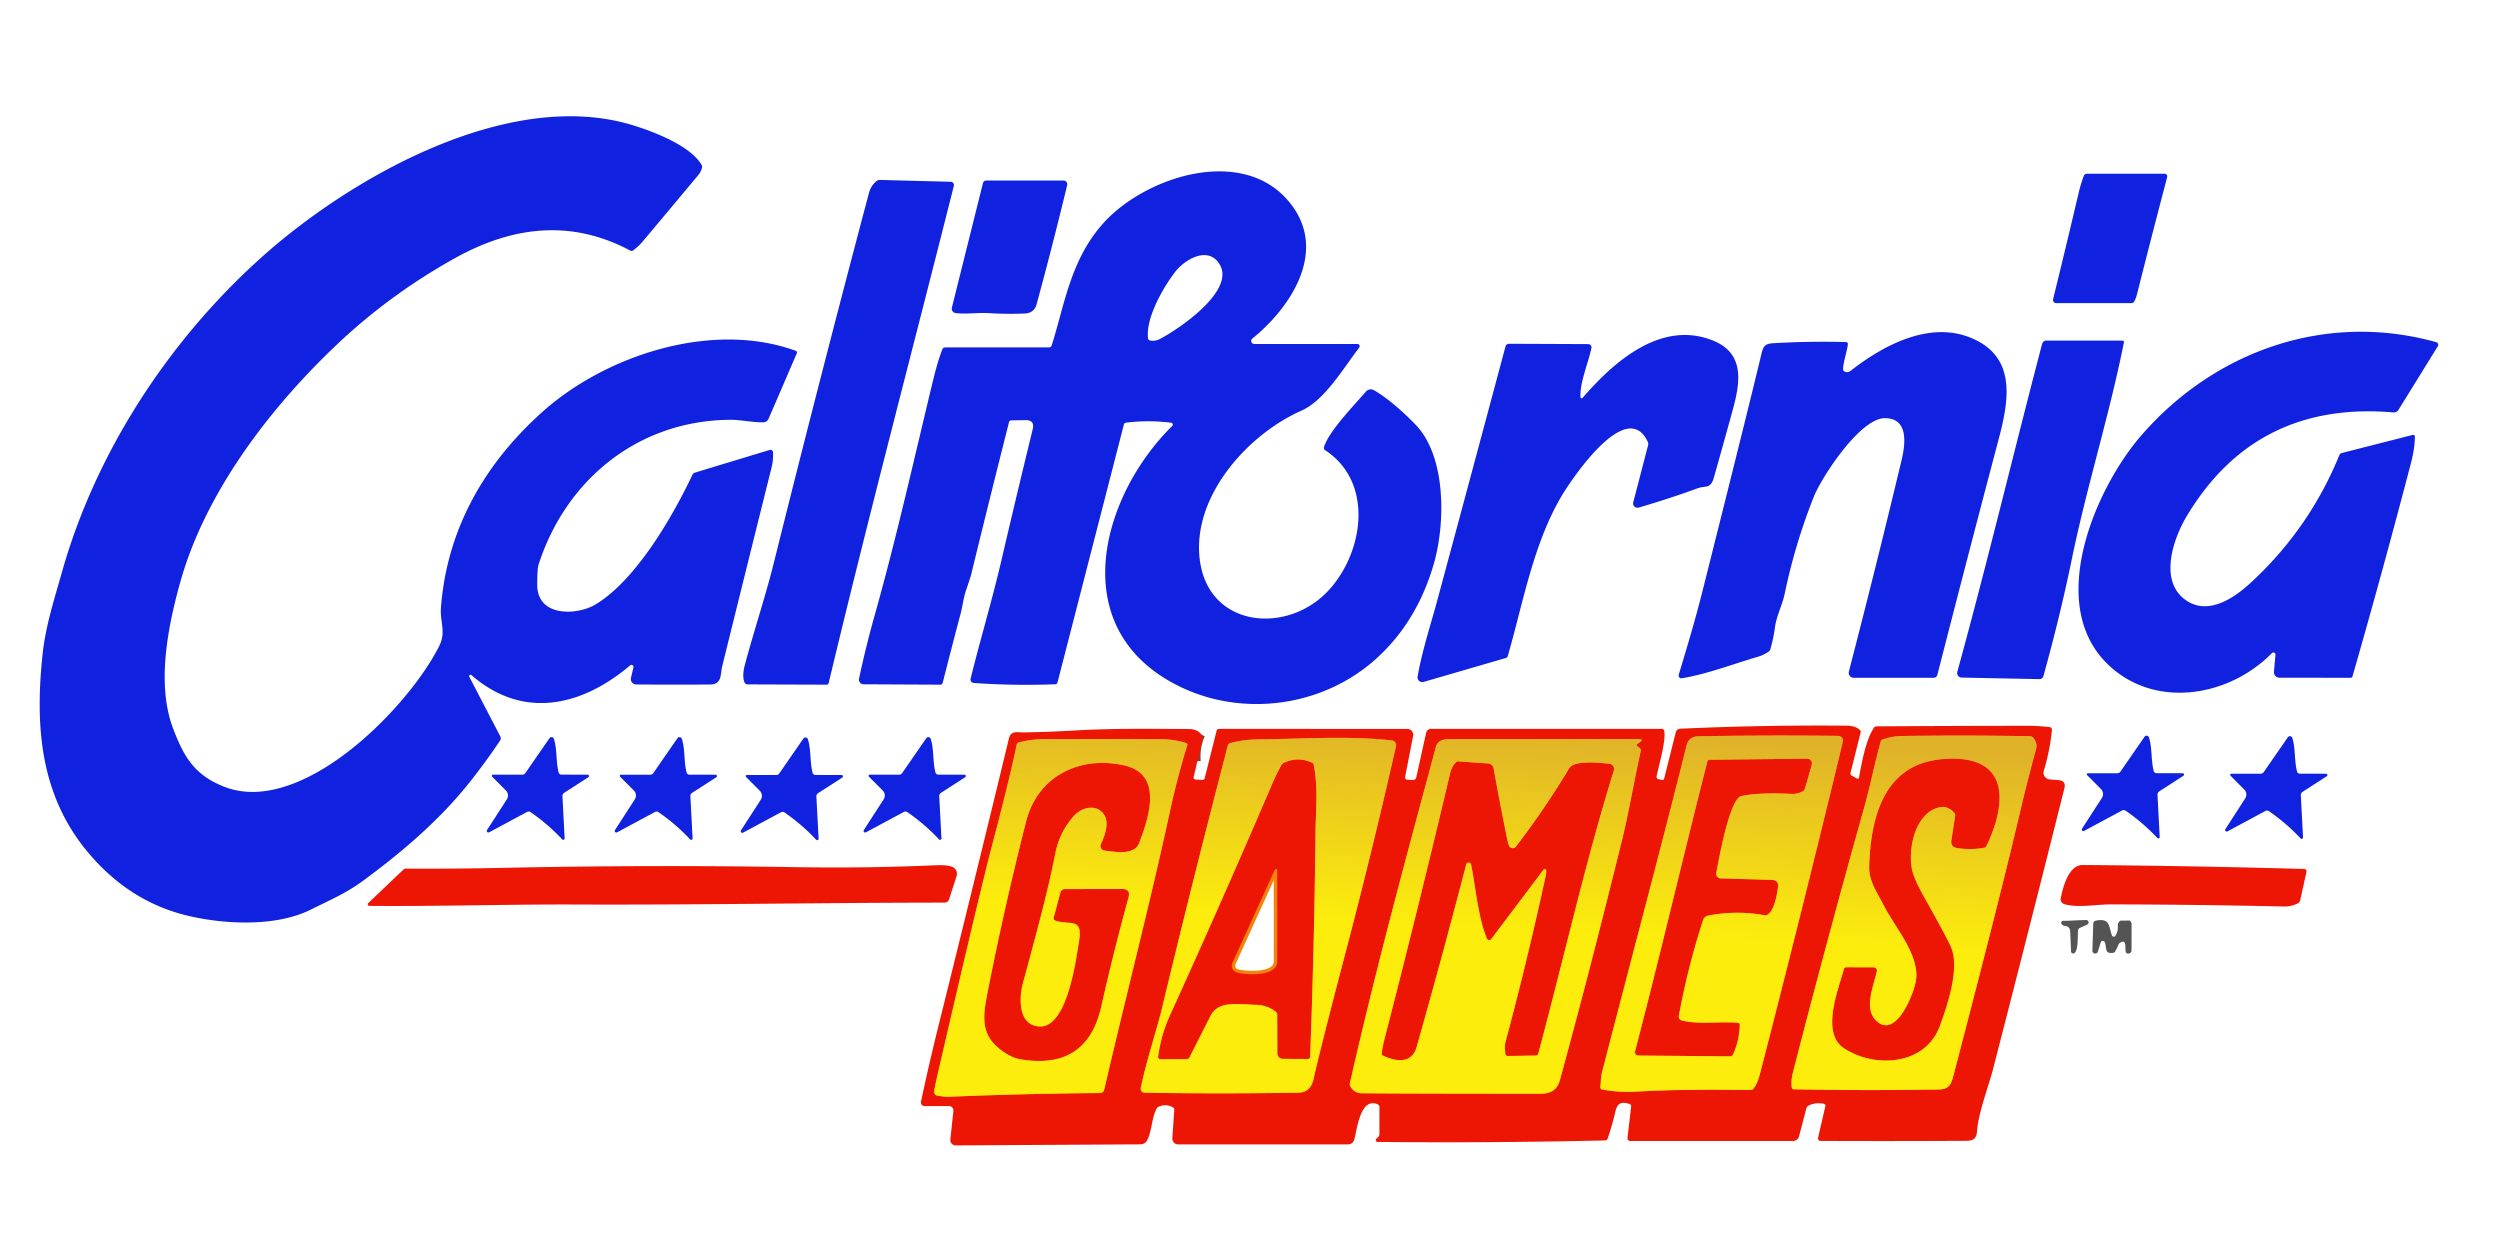 <svg xmlns="http://www.w3.org/2000/svg" xmlns:xlink="http://www.w3.org/1999/xlink" viewBox="0 0 734 370"><defs><linearGradient id="a"><stop offset="0" style="stop-color:#fced0d;stop-opacity:1"/><stop offset="1" style="stop-color:#dfb229;stop-opacity:1"/></linearGradient><linearGradient xlink:href="#a" id="b" x1="439.186" x2="442.23" y1="272.051" y2="213.701" gradientUnits="userSpaceOnUse"/></defs><g fill="none" stroke-width="2"><path stroke="#a1352d" d="M352.79 215.75q-1.63 3.73-1.25 7.75" vector-effect="non-scaling-stroke"/><path stroke="#f58209" d="M470.43 319.88q5.09.93 9.58.65c11.26-.69 22.67-.6 33.99-.52a1.02 1.01 19.3 0 0 .82-.39q1.17-1.46 1.87-4.19 12.69-49.1 24.27-97.3.5-2.05-1.62-2.08-20.98-.22-40.7.12c-1.77.03-3.02.93-3.43 2.57-8.03 32.19-16.66 64.21-24.92 96.35-.34 1.3-.23 2.66-.44 3.97a.72.72 0 0 0 .58.82M526.67 319.82q19.96.39 39.93.09c3.81-.06 5.74.4 6.76-3.48q13.62-51.99 19.68-77.81 2.19-9.36 4.73-18.61.52-1.92-.88-3.48a1.18 1.17 69.2 0 0-.84-.38q-18.81-.32-37.61-.06-2.94.04-5.66 1.02a.96.95 88.9 0 0-.61.64c-1.76 6.3-3.1 13.13-4.74 18.94q-10.92 38.89-20.98 78-.71 2.76-.38 4.63a.62.61-4.5 0 0 .6.5M275.13 321.66q2.19.41 3.62.35 22.4-.93 44.2-1.09a1.29 1.28-83.5 0 0 1.25-1c6.36-27.5 13.42-54.52 19.37-82.02q2.09-9.65 5.02-19.12a.5.5 0 0 0-.33-.63q-3.54-1.08-7.26-1.11-17.4-.12-34.82-.02-3.55.03-7.1.98a.81.81 0 0 0-.58.62q-2.14 10.34-7.04 28.87-3.83 14.5-16.23 68.21-.58 2.49-.96 4.71a1.08 1.08 0 0 0 .86 1.25M336.07 320.82q22.26.37 45.19-.01 3.54-.05 4.43-4.12 1.86-8.44 9.22-36.46 7.95-30.24 14.95-61.12a1.41 1.4 10 0 0-1.2-1.71c-12.43-1.44-26.51-.43-39.09-.32q-4.38.04-8.44 1.11a.87.87 0 0 0-.62.62q-10.02 38.42-19.31 77.02c-1.66 6.88-4.6 15.51-6.27 23.57a1.18 1.18 0 0 0 1.14 1.42M480.71 218.44l.79-.57q1.19-.85-.27-.85-27.87-.05-55.73 0c-1.87 0-3.43.43-3.93 2.29-8.2 30.55-17.3 63.66-25.24 98.73a1.28 1.27-54.1 0 0 .14.92q1.15 2 3.28 2.02 11.35.13 52.7.14 4.43 0 5.51-3.92 8.64-31.45 18.25-70.5c2.02-8.23 3.57-17.45 5.5-26.17a.95.94 25.5 0 0-.34-.95l-.68-.54a.37.37 0 0 1 .02-.6" vector-effect="non-scaling-stroke"/><path stroke="#f58209" d="M493.81 299.63a1.23 1.22 12.6 0 1-.9-1.41q2.64-14.28 7.11-28.09a1.94 1.93 3.3 0 1 1.47-1.3q8.28-1.63 16.6-.11a1.19 1.18-57.6 0 0 .93-.21c2-1.46 2.61-5.52 3-7.92q.35-2.18-1.86-2.25l-15.03-.45a1.31 1.31 0 0 1-1.24-1.55c.62-3.36 3.9-21.88 7.34-22.61q5.18-1.11 14.76-.64 1.75.09 3.31-.79a1.4 1.4 0 0 0 .64-.81l1.88-6.53q.65-2.24-1.68-2.21l-28.17.31a.74.73 6.7 0 0-.7.55c-7.22 28.34-13.83 56.8-21.21 85.03a1.01 1.01 0 0 0 .97 1.27l26.94.23a.92.9-77 0 0 .84-.54q1.91-4.16 1.98-8.73a.57.57 0 0 0-.53-.58c-5.11-.44-11.77.55-16.45-.66M541.44 307.81c9.11 5.93 23.87 4.96 28.09-6.56 2.21-6.03 6.07-17.31 3.17-23.45q-1.94-4.09-7.81-14.5-2.93-5.19-3.52-7.99c-1.26-6.06.9-16.75 8.13-18.3q2.34-.5 4.26 1.61a1.11 1.11 0 0 1 .27.91l-1.1 7.14q-.31 2.02 1.7 2.32 4.02.62 7.9-.09a.98.95-81.3 0 0 .71-.54c6.36-13.33 6.55-27.19-13.08-25.47-16.94 1.49-20.88 16.81-21.37 31.37-.14 4.47 2.41 7.87 4.34 11.66 3.18 6.25 9.96 13.83 9.5 21.16-.23 3.62-5.63 17.98-11.55 12.82-4.06-3.52-1.02-10.32-.03-14.75a.93.93 0 0 0-.91-1.13l-8.04-.03a.77.77 0 0 0-.75.58c-1.57 5.96-6.89 18.7.09 23.24M293.93 308.32q3.02 2.24 5.59 2.68 19.61 3.35 23.83-15.54 3.49-15.62 7.98-31.94.69-2.53-1.93-2.52l-16.73.03a1.41 1.4-82.4 0 0-1.35 1.04l-1.98 7.43a.6.6 0 0 0 .35.71c4.03 1.64 8.24-1.11 7.17 5.75-1.14 7.28-4.05 28.82-13.67 24.97-4.18-1.67-3.88-8.43-2.94-11.94 3.72-13.85 7.23-26.44 9.59-38.42q1.24-6.31 5.45-11.02c2.43-2.72 6.87-3.55 8.92-.28 1.51 2.4.16 6.07-.98 8.53a1.37 1.37 0 0 0 1.08 1.94c2.96.36 8.75 1.5 10.16-2.26 2.78-7.39 7.22-20.17-4.45-22.77-13.14-2.92-25.39 3.25-28.75 16.45q-6.4 25.16-11.39 50.56c-1.41 7.16-1.81 12.26 4.05 16.6M368.69 295.01q3.39.07 5.89 2.06a1.07 1.07 0 0 1 .41.84l.04 11.39a1.58 1.58 0 0 0 1.57 1.58l7.4.04a.67.66-88.6 0 0 .66-.64q1.24-33.15 1.58-66.29c.06-5.91.81-12.64-.53-19.41a.94.93-83.1 0 0-.52-.67q-4.12-1.89-8.24.05a1.66 1.61-87.1 0 0-.73.68q-1.43 2.54-2.57 5.21-14.64 34.17-30.04 68c-1.96 4.31-2.94 7.95-3.59 12.37a.69.68-86.4 0 0 .68.78l7.66-.04a1.02 1.01 13.2 0 0 .91-.56q3.04-6.06 6.12-12.09c2.36-4.63 7.86-3.41 13.3-3.3M443.07 248.33q-.31-.68-.7-2.61-2.1-10.39-3.85-20.14a1.75 1.74-3.1 0 0-1.61-1.43l-8.7-.6a1 .99 23.3 0 0-.79.31q-1.23 1.34-1.67 3.19-9.28 39.34-19.38 78.48-.43 1.67-.7 3.69a.69.68-74 0 0 .39.72c3.66 1.73 8.42 2.53 9.85-2.51q7.53-26.55 14.56-53.61a.74.74 0 0 1 1.45.04c1.32 6.53 2.03 15.44 4.63 21.69a.74.74 0 0 0 1.28.16l15.34-20.36a.45.44-27.9 0 1 .8.24q.03.72-.16 1.62-5.35 24.66-11.87 49.02-.21.81.02 3.19a.7.69 86.4 0 0 .7.62l8.24-.13a.78.78 0 0 0 .74-.58c9.24-34.81 13.74-55.78 22.18-83.12a1.54 1.54 0 0 0-1.34-1.99c-2.49-.21-10.25-1.15-11.73 1.3q-7.14 11.89-15.68 23.05a1.17 1.17 0 0 1-2-.24" vector-effect="non-scaling-stroke"/><path stroke="#f58209" d="M363.23 285.57c2.65.67 11.76 1.3 11.76-3.32q.02-13.48 0-26.77a.37.37 0 0 0-.7-.15l-12.45 27.35a2.09 2.09 0 0 0 1.39 2.89" vector-effect="non-scaling-stroke"/></g><g fill="#1022e0"><path d="M99.55 100.56c-19.94 18.72-39.21 43.74-46.66 70.47-3.59 12.9-6.98 29.79-2.11 42.74 3.17 8.44 6.33 13.76 14.92 17.17 22.67 9.02 54.06-22.98 63.25-41.25 2.09-4.17.19-7.05.51-11.26 1.75-23.05 12.79-42.25 29.71-57.43 18.73-16.81 50.03-26.91 74.47-18a.53.53 0 0 1 .31.71l-8.3 19.24a1.71 1.71 0 0 1-1.56 1.04c-3.17.05-6.7-.75-9.57-.74-27.03.13-48.31 17.48-56.38 42.47q-.42 1.3-.41 6c.02 9.54 11.78 9 17.2 5.7 11.88-7.23 22.5-25.67 28.36-38a1.23 1.22 3.7 0 1 .77-.67l21.93-6.65a.76.76 0 0 1 .98.69q.1 2.29-.44 4.47-7.28 29.19-14.5 58.4c-.54 2.17.02 5.28-3.49 5.31q-10.77.08-21.75-.01a1.59 1.59 0 0 1-1.54-1.95l.73-3.07a.6.59 76.5 0 0-.96-.59c-14.14 11.98-31.41 16.1-46.62 2.85a.4.4 0 0 0-.62.49l9.1 17.5a1.21 1.21 0 0 1-.06 1.24q-4.46 6.67-9.53 12.98c-8.69 10.79-19.79 20.2-30.97 28.38-4.72 3.46-9.83 5.67-15.2 8.33-10.15 5.02-25.08 4.3-35.84 1.77q-16.93-3.98-29.03-18.14c-14.41-16.85-16.04-37.25-13.74-58.74.88-8.15 3.33-15.72 5.74-24.25 9.95-35.12 31.29-67.69 58.26-91.97 26.05-23.46 72.78-50.28 109.39-38.99 5.95 1.83 16.73 5.92 20.07 11.58a1.19 1.18 37.8 0 1 .12.93q-.33 1.2-1.13 2.16-8.07 9.67-16.17 19.32-1.29 1.54-2.89 2.72a.79.79 0 0 1-.84.07c-17.51-9.34-34.8-7.11-51.66 2.31q-18.67 10.43-33.85 24.67M415.62 124.69c9.02 9.35 8.78 28.9 5.36 40.8q-4.96 17.21-17.15 28.1c-16.54 14.77-41.68 17.4-60.85 6.17-29.91-17.52-19.09-54.71 1.18-74.69a.56.56 0 0 0-.33-.96q-6.62-.83-13.23-.02a.74.73 3.3 0 0-.63.55l-19.49 75.74a.69.68 5.6 0 1-.64.52q-12 .46-23.96-.38a1.01 1.01 0 0 1-.91-1.25c2.87-11.58 6.42-23.45 9-34.54q4.47-19.21 9.23-38.69.67-2.75-2.16-2.69l-4.17.08a.66.65-83.6 0 0-.62.5q-5.66 22.36-11.11 44.71-.23.94-1.53 4.73c-.7 2.07-1.03 4.71-1.5 6.5q-2.73 10.31-5.34 20.63a.7.69-82 0 1-.68.52l-22.56-.11a1.37 1.36-83.8 0 1-1.32-1.65q2.04-9.57 4.55-18.45c6.46-22.9 11.63-46.18 17.23-69.31q1.32-5.44 2.7-8.97a.84.84 0 0 1 .78-.53h30.54a.8.79-80.8 0 0 .75-.55c3.8-11.87 5.48-25.11 15.17-35.91 12.66-14.11 42.53-23.48 55.75-4.71 9.75 13.85-1.16 29.83-11.99 38.57a.9.9 0 0 0 .57 1.6h30.27a.66.66 0 0 1 .52 1.07c-4.48 5.82-10.15 15.49-16.88 18.46-15.52 6.85-31.48 24.43-30.05 42.51 1.67 21.04 25.08 23.57 37.48 10.79 10.59-10.91 14.2-32.02-.61-41.71a.7.69-66.3 0 1-.29-.76c1.29-4.6 8.96-12.48 12.37-16.42a1.84 1.84 0 0 1 2.3-.39c4.4 2.52 9.27 7.05 12.25 10.14m-70.68-44.75c-3.71 4.89-8.57 13.56-7.88 19.41a.71.7-87.8 0 0 .56.61q1.53.3 2.92-.43c5.57-2.91 23.45-14.89 16.97-22.74-3.61-4.36-9.98-.28-12.57 3.15M611.8 51.64a.98.97 9.7 0 1 .92-.64h22.78a.81.81 0 0 1 .78 1.01q-4.6 17.47-8.82 34.23-.41 1.62-.92 2.36a.94.94 0 0 1-.77.4H603.7a.94.93 7 0 1-.91-1.16q3.88-15.8 7.59-31.56.52-2.2 1.42-4.64M218.57 200.3q-.74-1.86.13-5.12c2.66-9.96 6.06-20.18 8.43-29.66q13.57-54.51 27.98-108.8.6-2.29 2.31-3.6a1.45 1.39-61.5 0 1 .91-.29l20.81.54a.96.95 7.9 0 1 .91 1.19c-12.26 48.68-25.09 97.16-36.77 146.06a.52.52 0 0 1-.52.4l-23.26-.08a1.02 1.01-10.4 0 1-.93-.64"/><path d="M290.17 91.93c-2.95-.19-6.52.38-9.62-.02a1.29 1.29 0 0 1-1.08-1.59l9.13-36.57a.99.99 0 0 1 .96-.75h22.68a1.11 1.11 0 0 1 1.08 1.37q-4.25 17.61-8.97 34.96-.71 2.61-3.52 2.72-5.34.21-10.66-.12M628.76 127.75c21.68-24.88 54.32-36.29 86.51-27.29a.81.81 0 0 1 .47 1.2l-11.56 18.7a1.55 1.55 0 0 1-1.45.73q-40.36-3.48-60.69 30.42c-3.83 6.4-8.15 18.51-.79 24.32 6.44 5.09 14.16.23 19.45-4.63q17.26-15.87 26.13-37.55a1.11 1.1-86.1 0 1 .74-.65l20.85-5.32a.48.48 0 0 1 .59.46q0 3.41-1.18 7.93-8.19 31.34-17.14 62.52a.57.57 0 0 1-.55.41l-20.89-.02a1.63 1.63 0 0 1-1.62-1.78l.45-4.96a.61.61 0 0 0-1.05-.48c-12.74 12.98-34.8 16.62-48.51 2.95-17.92-17.87-3.06-51.69 10.24-66.96M541.36 108.97a1.59 1.59 0 0 0 1.91-.04c9.4-7.38 22.89-14.71 35.13-9.84 13.51 5.37 11.57 17.89 8.5 29.5q-9.18 34.72-18.09 69.56a1.13 1.12-82.7 0 1-1.09.85h-23.48a1.46 1.46 0 0 1-1.41-1.83q8.03-30.94 15.44-61.92c1-4.2 2.47-12.52-4.94-12.47-7.28.05-18.56 17.44-20.78 23.02q-5.52 13.88-8.57 28.54c-.7 3.36-2.4 6.42-2.86 9.88q-.43 3.25-1.35 6.4a1.33 1.32 82 0 1-.57.76q-1.62 1.02-2.94 1.4c-7.31 2.14-15 5.11-22.46 6.36a.82.82 0 0 1-.92-1.05c2.46-8.16 4.86-16.12 6.96-24.5q13.61-54.11 17.37-69.9c.54-2.25 1.19-2.8 3.58-2.93q10.62-.62 21.24-.33a.52.52 0 0 1 .5.52c0 1.63-2.05 7.38-1.17 8.02M464.04 116.63a.34.34 0 0 0 .59.2c9.32-10.79 23.33-23.11 38.59-16.72 9.25 3.88 7.6 12.62 5.47 20.38q-2.7 9.86-5.49 19.71c-.98 3.48-2.46 2.3-4.81 3.17q-8.5 3.11-17.3 5.66a1.27 1.26 89.4 0 1-1.57-1.54l4.36-16.77a1.48 1.44-50.9 0 0-.09-.98c-6.08-13.14-22.03 10.39-25.31 15.9-8.34 14.05-11.37 31.72-15.8 46.99a.81.81 0 0 1-.54.55l-24.16 7.03a1.4 1.39-3.3 0 1-1.77-1.57c1.23-7.26 4.05-15.96 5.52-21.42q10.24-37.94 20.28-75.48a1.1 1.08 7.4 0 1 1.07-.81l23.23.1a.97.96 6.1 0 1 .94 1.16c-.87 4.15-3.5 10.37-3.21 14.44"/><path d="M599.56 100.97a1.31 1.3-82.5 0 1 1.26-.97h22.33a.44.44 0 0 1 .43.53c-4.26 21.34-10.84 42.1-15.24 63.39q-3.56 17.27-8.41 34.62a1.17 1.16 8.3 0 1-1.15.85l-22.84-.45a1.35 1.34-81.8 0 1-1.27-1.71c8.78-31.92 16.47-64.11 24.89-96.26M665.12 238.104l-11.12 5.98a.47.47 0 0 1-.62-.67l5.83-9.02a2.08 2.07 39.1 0 0-.27-2.57l-4.06-4.08a.34.34 0 0 1 .24-.58h8.6a1.12 1.11 17 0 0 .92-.48l7.07-10.23a.74.74 0 0 1 1.31.2c1 3.2.54 6.48 1.38 9.84a.85.85 0 0 0 .83.65l7.69.02a.4.4 0 0 1 .21.74l-7.11 4.59a1.1 1.1 0 0 0-.5.99l.65 12.38a.41.41 0 0 1-.71.3q-4.22-4.51-9.29-8a1.02 1.01 48 0 0-1.05-.06M154.73 238.387l-11.12 5.98a.47.47 0 0 1-.62-.67l5.83-9.02a2.08 2.07 39.1 0 0-.27-2.57l-4.06-4.08a.34.34 0 0 1 .24-.58h8.6a1.12 1.11 17 0 0 .92-.48l7.07-10.23a.74.74 0 0 1 1.31.2c1 3.2.54 6.48 1.38 9.84a.85.85 0 0 0 .83.65l7.69.02a.4.4 0 0 1 .21.74l-7.11 4.59a1.1 1.1 0 0 0-.5.99l.65 12.38a.41.41 0 0 1-.71.3q-4.22-4.51-9.29-8a1.02 1.01 48 0 0-1.05-.06M192.298 238.396l-11.12 5.98a.47.47 0 0 1-.62-.67l5.83-9.02a2.08 2.07 39.1 0 0-.27-2.57l-4.06-4.08a.34.34 0 0 1 .24-.58h8.6a1.12 1.11 17 0 0 .92-.48l7.07-10.23a.74.74 0 0 1 1.31.2c1 3.2.54 6.48 1.38 9.84a.85.85 0 0 0 .83.65l7.69.02a.4.4 0 0 1 .21.74l-7.11 4.59a1.1 1.1 0 0 0-.5.99l.65 12.38a.41.41 0 0 1-.71.3q-4.22-4.51-9.29-8a1.02 1.01 48 0 0-1.05-.06M229.29 238.485l-11.12 5.98a.47.47 0 0 1-.62-.67l5.83-9.02a2.08 2.07 39.1 0 0-.27-2.57l-4.06-4.08a.34.34 0 0 1 .24-.58h8.6a1.12 1.11 17 0 0 .92-.48l7.07-10.23a.74.74 0 0 1 1.31.2c1 3.2.54 6.48 1.38 9.84a.85.85 0 0 0 .83.65l7.69.02a.4.4 0 0 1 .21.74l-7.11 4.59a1.1 1.1 0 0 0-.5.99l.65 12.38a.41.41 0 0 1-.71.3q-4.22-4.51-9.29-8a1.02 1.01 48 0 0-1.05-.06M265.36 238.39l-11.12 5.98a.47.47 0 0 1-.62-.67l5.83-9.02a2.08 2.07 39.1 0 0-.27-2.57l-4.06-4.08a.34.34 0 0 1 .24-.58h8.6a1.12 1.11 17 0 0 .92-.48l7.07-10.23a.74.74 0 0 1 1.31.2c1 3.2.54 6.48 1.38 9.84a.85.85 0 0 0 .83.65l7.69.02a.4.4 0 0 1 .21.74l-7.11 4.59a1.1 1.1 0 0 0-.5.99l.65 12.38a.41.41 0 0 1-.71.3q-4.22-4.51-9.29-8a1.02 1.01 48 0 0-1.05-.06M623.04 237.963l-11.12 5.98a.47.47 0 0 1-.62-.67l5.83-9.02a2.08 2.07 39.1 0 0-.27-2.57l-4.06-4.08a.34.34 0 0 1 .24-.58h8.6a1.12 1.11 17 0 0 .92-.48l7.07-10.23a.74.74 0 0 1 1.31.2c1 3.2.54 6.48 1.38 9.84a.85.85 0 0 0 .83.65l7.69.02a.4.4 0 0 1 .21.74l-7.11 4.59a1.1 1.1 0 0 0-.5.99l.65 12.38a.41.41 0 0 1-.71.3q-4.22-4.51-9.29-8a1.02 1.01 48 0 0-1.05-.06"/></g><g fill="#ed1605"><path d="M352.79 215.75c.42 2.65-.913 5.111-1.25 7.75l-1.09 4.7a.535.535 0 0 0 .48.65l2.14.14a.595.595 0 0 0 .61-.45l3.52-14a.71.71 0 0 1 .7-.54l55.29.01a1.73 1.73 0 0 1 1.7 2.07l-2.36 12.09a.62.62 0 0 0 .56.73l1.64.12a1.03 1.03 0 0 0 1.09-.8l2.9-13.1a1.425 1.425 0 0 1 1.39-1.12h67.88a.615.615 0 0 1 .6.48c.64 2.97-1.58 10.21-2.21 13.46-.075.36.15.716.51.81l.96.24a.62.62 0 0 0 .76-.45l3.39-13.5c.154-.618.7-1.061 1.34-1.09q24.3-1.11 48.9-.89 2.36.02 3.76 1.19a.83.83 0 0 1 .27.84l-2.97 11.89a.61.61 0 0 0 .28.67l1.57.91a.45.45 0 0 0 .67-.31c.57-3.16 1.83-10.79 4.35-14.57a.95.95 0 0 1 .79-.42q22.16-.15 44.28-.16 3.28 0 6.53.38a.765.765 0 0 1 .68.84 62 62 0 0 1-2.39 11.98 1.975 1.975 0 0 0 1.74 2.54l2.59.21q2.27.17 1.72 2.38-10.39 41.49-20.98 82.56c-1.26 4.87-4.28 12.71-4.66 18.02-.23 3.26-2.05 2.92-4.91 2.94q-20.58.11-41.08.02a.72.72 0 0 1-.7-.88l2.15-9.34a.555.555 0 0 0-.42-.67q-2.45-.52-4.57.55c-.28.14-.488.395-.57.7l-2.19 8.34a1.775 1.775 0 0 1-1.72 1.32l-47.83.01a.805.805 0 0 1-.8-.9l1.07-9.24a.675.675 0 0 0-.47-.73c-2.38-.74-3.57-.32-4.15 2.21a74 74 0 0 1-2.29 7.97.76.76 0 0 1-.71.52q-33.41.77-66.82.44a.53.53 0 0 1-.37-.91l.58-.57c.211-.218.33-.508.33-.81v-7.96a.865.865 0 0 0-.53-.8c-5.07-2.13-5.98 7.15-6.86 10.38a1.9 1.9 0 0 1-1.83 1.4h-49.87a1.715 1.715 0 0 1-1.71-1.84l.57-8.33a.76.76 0 0 0-.39-.71q-2.03-1.14-4.21-.18a1.26 1.26 0 0 0-.63.61c-1.46 2.95-1.31 6.36-2.71 9.19a2.22 2.22 0 0 1-1.98 1.24l-54.25.31a1.58 1.58 0 0 1-1.58-1.75l.9-8.39a1.27 1.27 0 0 0-1.26-1.4h-7.21a1.07 1.07 0 0 1-1.05-1.29 611 611 0 0 1 4.83-21.01 13961 13961 0 0 0 21.01-85.71c.57-2.35 2.68-1.68 4.42-1.71q7.3-.11 14.57-.54c11.74-.69 22.48-.5 33.75-.45q2.63.01 3.81 1.71m117.64 104.13q5.09.93 9.58.65c11.26-.69 22.67-.6 33.99-.52.32.006.625-.139.82-.39q1.17-1.46 1.87-4.19a5852 5852 0 0 0 24.27-97.3q.5-2.05-1.62-2.08a1469 1469 0 0 0-40.7.12c-1.77.03-3.02.93-3.43 2.57-8.03 32.19-16.66 64.21-24.92 96.35-.34 1.3-.23 2.66-.44 3.97a.72.72 0 0 0 .58.82m56.24-.06q19.96.39 39.93.09c3.81-.06 5.74.4 6.76-3.48q13.62-51.99 19.68-77.81a503 503 0 0 1 4.73-18.61q.52-1.92-.88-3.48a1.18 1.18 0 0 0-.84-.38q-18.81-.32-37.61-.06-2.94.04-5.66 1.02a.96.96 0 0 0-.61.64c-1.76 6.3-3.1 13.13-4.74 18.94a3675 3675 0 0 0-20.98 78q-.71 2.76-.38 4.63a.615.615 0 0 0 .6.5m-251.54 1.84q2.19.41 3.62.35 22.4-.93 44.2-1.09c.596 0 1.115-.414 1.25-1 6.36-27.5 13.42-54.52 19.37-82.02a228 228 0 0 1 5.02-19.12.5.5 0 0 0-.33-.63q-3.54-1.08-7.26-1.11-17.4-.12-34.82-.02-3.55.03-7.1.98a.81.81 0 0 0-.58.62q-2.14 10.34-7.04 28.87-3.83 14.5-16.23 68.21a81 81 0 0 0-.96 4.71 1.08 1.08 0 0 0 .86 1.25m60.94-.84q22.26.37 45.19-.01 3.54-.05 4.43-4.12 1.86-8.44 9.22-36.46 7.95-30.24 14.95-61.12a1.405 1.405 0 0 0-1.2-1.71c-12.43-1.44-26.51-.43-39.09-.32q-4.38.04-8.44 1.11a.87.87 0 0 0-.62.62 4193 4193 0 0 0-19.31 77.02c-1.66 6.88-4.6 15.51-6.27 23.57a1.18 1.18 0 0 0 1.14 1.42m144.64-102.38.79-.57q1.19-.85-.27-.85-27.87-.05-55.73 0c-1.87 0-3.43.43-3.93 2.29-8.2 30.55-17.3 63.66-25.24 98.73-.07.314-.02.643.14.92q1.15 2 3.28 2.02 11.35.13 52.7.14 4.43 0 5.51-3.92 8.64-31.45 18.25-70.5c2.02-8.23 3.57-17.45 5.5-26.17a.95.95 0 0 0-.34-.95l-.68-.54a.37.37 0 0 1 .02-.6"/><path d="M493.81 299.63c4.68 1.21 11.34.22 16.45.66a.57.57 0 0 1 .53.58q-.07 4.57-1.98 8.73a.92.9-77 0 1-.84.54l-26.94-.23a1.01 1.01 0 0 1-.97-1.27c7.38-28.23 13.99-56.69 21.21-85.03a.74.73 6.7 0 1 .7-.55l28.17-.31q2.33-.03 1.68 2.21l-1.88 6.53a1.4 1.4 0 0 1-.64.81q-1.56.88-3.31.79-9.58-.47-14.76.64c-3.44.73-6.72 19.25-7.34 22.61a1.31 1.31 0 0 0 1.24 1.55l15.03.45q2.21.07 1.86 2.25c-.39 2.4-1 6.46-3 7.92a1.19 1.18-57.6 0 1-.93.21q-8.32-1.52-16.6.11a1.94 1.93 3.3 0 0-1.47 1.3q-4.47 13.81-7.11 28.09a1.23 1.22 12.6 0 0 .9 1.41M541.44 307.81c-6.98-4.54-1.66-17.28-.09-23.24a.77.77 0 0 1 .75-.58l8.04.03a.93.93 0 0 1 .91 1.13c-.99 4.43-4.03 11.23.03 14.75 5.92 5.16 11.32-9.2 11.55-12.82.46-7.33-6.32-14.91-9.5-21.16-1.93-3.79-4.48-7.19-4.34-11.66.49-14.56 4.43-29.88 21.37-31.37 19.63-1.72 19.44 12.14 13.08 25.47a.98.95-81.3 0 1-.71.54q-3.88.71-7.9.09-2.01-.3-1.7-2.32l1.1-7.14a1.11 1.11 0 0 0-.27-.91q-1.92-2.11-4.26-1.61c-7.23 1.55-9.39 12.24-8.13 18.3q.59 2.8 3.52 7.99 5.87 10.41 7.81 14.5c2.9 6.14-.96 17.42-3.17 23.45-4.22 11.52-18.98 12.49-28.09 6.56M368.69 295.01c-5.44-.11-10.94-1.33-13.3 3.3q-3.08 6.03-6.12 12.09a1.02 1.01 13.2 0 1-.91.56l-7.66.04a.69.68-86.4 0 1-.68-.78c.65-4.42 1.63-8.06 3.59-12.37q15.4-33.83 30.04-68 1.14-2.67 2.57-5.21a1.66 1.61-87.1 0 1 .73-.68q4.12-1.94 8.24-.05a.94.93-83.1 0 1 .52.67c1.34 6.77.59 13.5.53 19.41q-.34 33.14-1.58 66.29a.67.66-88.6 0 1-.66.64l-7.4-.04a1.58 1.58 0 0 1-1.57-1.58l-.04-11.39a1.07 1.07 0 0 0-.41-.84q-2.5-1.99-5.89-2.06m-5.46-9.44c2.65.67 11.76 1.3 11.76-3.32q.02-13.48 0-26.77a.37.37 0 0 0-.7-.15l-12.45 27.35a2.09 2.09 0 0 0 1.39 2.89M443.07 248.33a1.17 1.17 0 0 0 2 .24q8.54-11.16 15.68-23.05c1.48-2.45 9.24-1.51 11.73-1.3a1.54 1.54 0 0 1 1.34 1.99c-8.44 27.34-12.94 48.31-22.18 83.12a.78.78 0 0 1-.74.58l-8.24.13a.7.69 86.4 0 1-.7-.62q-.23-2.38-.02-3.19 6.52-24.36 11.87-49.02.19-.9.16-1.62a.45.44-27.9 0 0-.8-.24l-15.34 20.36a.74.74 0 0 1-1.28-.16c-2.6-6.25-3.31-15.16-4.63-21.69a.74.74 0 0 0-1.45-.04q-7.03 27.06-14.56 53.61c-1.43 5.04-6.19 4.24-9.85 2.51a.69.68-74 0 1-.39-.72q.27-2.02.7-3.69 10.1-39.14 19.38-78.48.44-1.85 1.67-3.19a1 .99 23.3 0 1 .79-.31l8.7.6a1.75 1.74-3.1 0 1 1.61 1.43q1.75 9.75 3.85 20.14.39 1.93.7 2.61M293.93 308.32c-5.86-4.34-5.46-9.44-4.05-16.6q4.99-25.4 11.39-50.56c3.36-13.2 15.61-19.37 28.75-16.45 11.67 2.6 7.23 15.38 4.45 22.77-1.41 3.76-7.2 2.62-10.16 2.26a1.37 1.37 0 0 1-1.08-1.94c1.14-2.46 2.49-6.13.98-8.53-2.05-3.27-6.49-2.44-8.92.28q-4.21 4.71-5.45 11.02c-2.36 11.98-5.87 24.57-9.59 38.42-.94 3.51-1.24 10.27 2.94 11.94 9.62 3.85 12.53-17.69 13.67-24.97 1.07-6.86-3.14-4.11-7.17-5.75a.6.6 0 0 1-.35-.71l1.98-7.43a1.41 1.4-82.4 0 1 1.35-1.04l16.73-.03q2.62-.01 1.93 2.52-4.49 16.32-7.98 31.94-4.22 18.89-23.83 15.54-2.57-.44-5.59-2.68M233.81 254.6q20.6.34 41.19-.57 2.62-.12 4.37.4a2.22 2.22 0 0 1 1.48 2.82l-2.23 6.85a1.31 1.31 0 0 1-1.25.91c-36.31.02-72.21.7-107.96.56-20.32-.09-40.61.57-60.96.4a.48.48 0 0 1-.33-.83l10.3-9.81a1.11 1.1-65.8 0 1 .78-.3q14.4.07 28.81-.23 42.9-.91 85.8-.2M606.03 265.43a1.47 1.47 0 0 1-1-1.69c.61-3.09 2.27-9.8 6.44-9.77q32.53.24 65.05 1.16a.7.69 7.2 0 1 .66.84l-1.85 8.36a1.34 1.32 83.3 0 1-.69.89q-1.94.98-4.15.93-25.36-.57-50.74-.62c-4.09-.01-9.94 1.11-13.72-.1"/></g><g fill="#fced0d" style="fill-opacity:1;fill:url(#b)"><path d="M470.43 319.88a.72.72 0 0 1-.58-.82c.21-1.31.1-2.67.44-3.97 8.26-32.14 16.89-64.16 24.92-96.35.41-1.64 1.66-2.54 3.43-2.57q19.72-.34 40.7-.12 2.12.03 1.62 2.08-11.58 48.2-24.27 97.3-.7 2.73-1.87 4.19a1.02 1.01 19.3 0 1-.82.39c-11.32-.08-22.73-.17-33.99.52q-4.49.28-9.58-.65m23.38-20.25a1.23 1.22 12.6 0 1-.9-1.41q2.64-14.28 7.11-28.09a1.94 1.93 3.3 0 1 1.47-1.3q8.28-1.63 16.6-.11a1.19 1.18-57.6 0 0 .93-.21c2-1.46 2.61-5.52 3-7.92q.35-2.18-1.86-2.25l-15.03-.45a1.31 1.31 0 0 1-1.24-1.55c.62-3.36 3.9-21.88 7.34-22.61q5.18-1.11 14.76-.64 1.75.09 3.31-.79a1.4 1.4 0 0 0 .64-.81l1.88-6.53q.65-2.24-1.68-2.21l-28.17.31a.74.73 6.7 0 0-.7.55c-7.22 28.34-13.83 56.8-21.21 85.03a1.01 1.01 0 0 0 .97 1.27l26.94.23a.92.9-77 0 0 .84-.54q1.91-4.16 1.98-8.73a.57.57 0 0 0-.53-.58c-5.11-.44-11.77.55-16.45-.66M526.07 319.32q-.33-1.87.38-4.63 10.06-39.11 20.98-78c1.64-5.81 2.98-12.64 4.74-18.94a.96.95 88.9 0 1 .61-.64q2.72-.98 5.66-1.02 18.8-.26 37.61.06a1.18 1.17 69.2 0 1 .84.38q1.4 1.56.88 3.48-2.54 9.25-4.73 18.61-6.06 25.82-19.68 77.81c-1.02 3.88-2.95 3.42-6.76 3.48q-19.97.3-39.93-.09a.62.61-4.5 0 1-.6-.5m15.37-11.51c9.11 5.93 23.87 4.96 28.09-6.56 2.21-6.03 6.07-17.31 3.17-23.45q-1.94-4.09-7.81-14.5-2.93-5.19-3.52-7.99c-1.26-6.06.9-16.75 8.13-18.3q2.34-.5 4.26 1.61a1.11 1.11 0 0 1 .27.91l-1.1 7.14q-.31 2.02 1.7 2.32 4.02.62 7.9-.09a.98.95-81.3 0 0 .71-.54c6.36-13.33 6.55-27.19-13.08-25.47-16.94 1.49-20.88 16.81-21.37 31.37-.14 4.47 2.41 7.87 4.34 11.66 3.18 6.25 9.96 13.83 9.5 21.16-.23 3.62-5.63 17.98-11.55 12.82-4.06-3.52-1.02-10.32-.03-14.75a.93.93 0 0 0-.91-1.13l-8.04-.03a.77.77 0 0 0-.75.58c-1.57 5.96-6.89 18.7.09 23.24M275.13 321.66a1.08 1.08 0 0 1-.86-1.25q.38-2.22.96-4.71 12.4-53.71 16.23-68.21 4.9-18.53 7.04-28.87a.81.81 0 0 1 .58-.62 28.3 28.3 0 0 1 7.1-.98q17.42-.1 34.82.02 3.72.03 7.26 1.11a.5.5 0 0 1 .33.63 228 228 0 0 0-5.02 19.12c-5.95 27.5-13.01 54.52-19.37 82.02-.135.586-.654 1-1.25 1q-21.8.16-44.2 1.09-1.43.06-3.62-.35m18.8-13.34q3.02 2.24 5.59 2.68 19.61 3.35 23.83-15.54a677 677 0 0 1 7.98-31.94q.69-2.53-1.93-2.52l-16.73.03a1.405 1.405 0 0 0-1.35 1.04l-1.98 7.43a.6.6 0 0 0 .35.71c4.03 1.64 8.24-1.11 7.17 5.75-1.14 7.28-4.05 28.82-13.67 24.97-4.18-1.67-3.88-8.43-2.94-11.94 3.72-13.85 7.23-26.44 9.59-38.42q1.24-6.31 5.45-11.02c2.43-2.72 6.87-3.55 8.92-.28 1.51 2.4.16 6.07-.98 8.53a1.37 1.37 0 0 0 1.08 1.94c2.96.36 8.75 1.5 10.16-2.26 2.78-7.39 7.22-20.17-4.45-22.77-13.14-2.92-25.39 3.25-28.75 16.45a941 941 0 0 0-11.39 50.56c-1.41 7.16-1.81 12.26 4.05 16.6M336.07 320.82a1.18 1.18 0 0 1-1.14-1.42c1.67-8.06 4.61-16.69 6.27-23.57q9.29-38.6 19.31-77.02a.87.87 0 0 1 .62-.62q4.06-1.07 8.44-1.11c12.58-.11 26.66-1.12 39.09.32a1.41 1.4 10 0 1 1.2 1.71q-7 30.88-14.95 61.12-7.36 28.02-9.22 36.46-.89 4.07-4.43 4.12-22.93.38-45.19.01m32.62-25.81q3.39.07 5.89 2.06a1.07 1.07 0 0 1 .41.84l.04 11.39a1.58 1.58 0 0 0 1.57 1.58l7.4.04a.67.66-88.6 0 0 .66-.64q1.24-33.15 1.58-66.29c.06-5.91.81-12.64-.53-19.41a.94.93-83.1 0 0-.52-.67q-4.12-1.89-8.24.05a1.66 1.61-87.1 0 0-.73.68q-1.43 2.54-2.57 5.21-14.64 34.17-30.04 68c-1.96 4.31-2.94 7.95-3.59 12.37a.69.68-86.4 0 0 .68.78l7.66-.04a1.02 1.01 13.2 0 0 .91-.56q3.04-6.06 6.12-12.09c2.36-4.63 7.86-3.41 13.3-3.3M480.69 219.04l.68.54a.95.94 25.5 0 1 .34.95c-1.93 8.72-3.48 17.94-5.5 26.17q-9.61 39.05-18.25 70.5-1.08 3.92-5.51 3.92-41.35-.01-52.7-.14-2.13-.02-3.28-2.02a1.28 1.27-54.1 0 1-.14-.92c7.94-35.07 17.04-68.18 25.24-98.73.5-1.86 2.06-2.29 3.93-2.29q27.86-.05 55.73 0 1.46 0 .27.85l-.79.57a.37.37 0 0 0-.02.6m-37.62 29.29q-.31-.68-.7-2.61-2.1-10.39-3.85-20.14a1.75 1.74-3.1 0 0-1.61-1.43l-8.7-.6a1 .99 23.3 0 0-.79.31q-1.23 1.34-1.67 3.19-9.28 39.34-19.38 78.48-.43 1.67-.7 3.69a.69.68-74 0 0 .39.72c3.66 1.73 8.42 2.53 9.85-2.51q7.53-26.55 14.56-53.61a.74.74 0 0 1 1.45.04c1.32 6.53 2.03 15.44 4.63 21.69a.74.74 0 0 0 1.28.16l15.34-20.36a.45.44-27.9 0 1 .8.24q.03.72-.16 1.62-5.35 24.66-11.87 49.02-.21.81.02 3.19a.7.69 86.4 0 0 .7.62l8.24-.13a.78.78 0 0 0 .74-.58c9.24-34.81 13.74-55.78 22.18-83.12a1.54 1.54 0 0 0-1.34-1.99c-2.49-.21-10.25-1.15-11.73 1.3q-7.14 11.89-15.68 23.05a1.17 1.17 0 0 1-2-.24" style="fill-opacity:1;fill:url(#b)"/><path d="M363.23 285.57a2.09 2.09 0 0 1-1.39-2.89l12.45-27.35a.37.37 0 0 1 .7.15q.02 13.29 0 26.77c0 4.62-9.11 3.99-11.76 3.32" style="fill-opacity:1;fill:url(#b)"/></g><g fill="#545454"><path d="M606.407 271.878q-.6-.03-1.04-.46a.645.645 0 0 1 .23-1.07c2.202.043 4.578-.234 7.1-.21.637.18.703 1.056.1 1.33l-2.17.97a.83.83 0 0 0-.49.63c-.22 1.24.2 6.42-1.3 6.85a.61.61 0 0 1-.77-.56l-.27-6.06a1.485 1.485 0 0 0-1.39-1.42M616.807 276.598l-.88 2.8c-.292.905-1.633.67-1.6-.28l.25-7.97a.86.86 0 0 1 .65-.81c1.586-.406 2.947-.196 3.53.558.71.92.857 2.677 1.363 3.853.125.289.785.387.896.081.643-.981.892-1.906.765-3.28-.04-.372.498-1.233.872-1.26l2.504-.016c.356-.03.68.706.68 1.064l-.02 7.66a.99.99 0 0 1-.99.99c-1.48.02-.203-3.165-1.413-3.515-.341-.094-1.509.474-1.47 1.012-1.099 2.202-.827 2.366-2.447 2.293a1.18 1.18 0 0 1-.85-.42c-.57-.69-.207-3.185-1.27-3.1a.5.5 0 0 0-.57.34"/></g></svg>